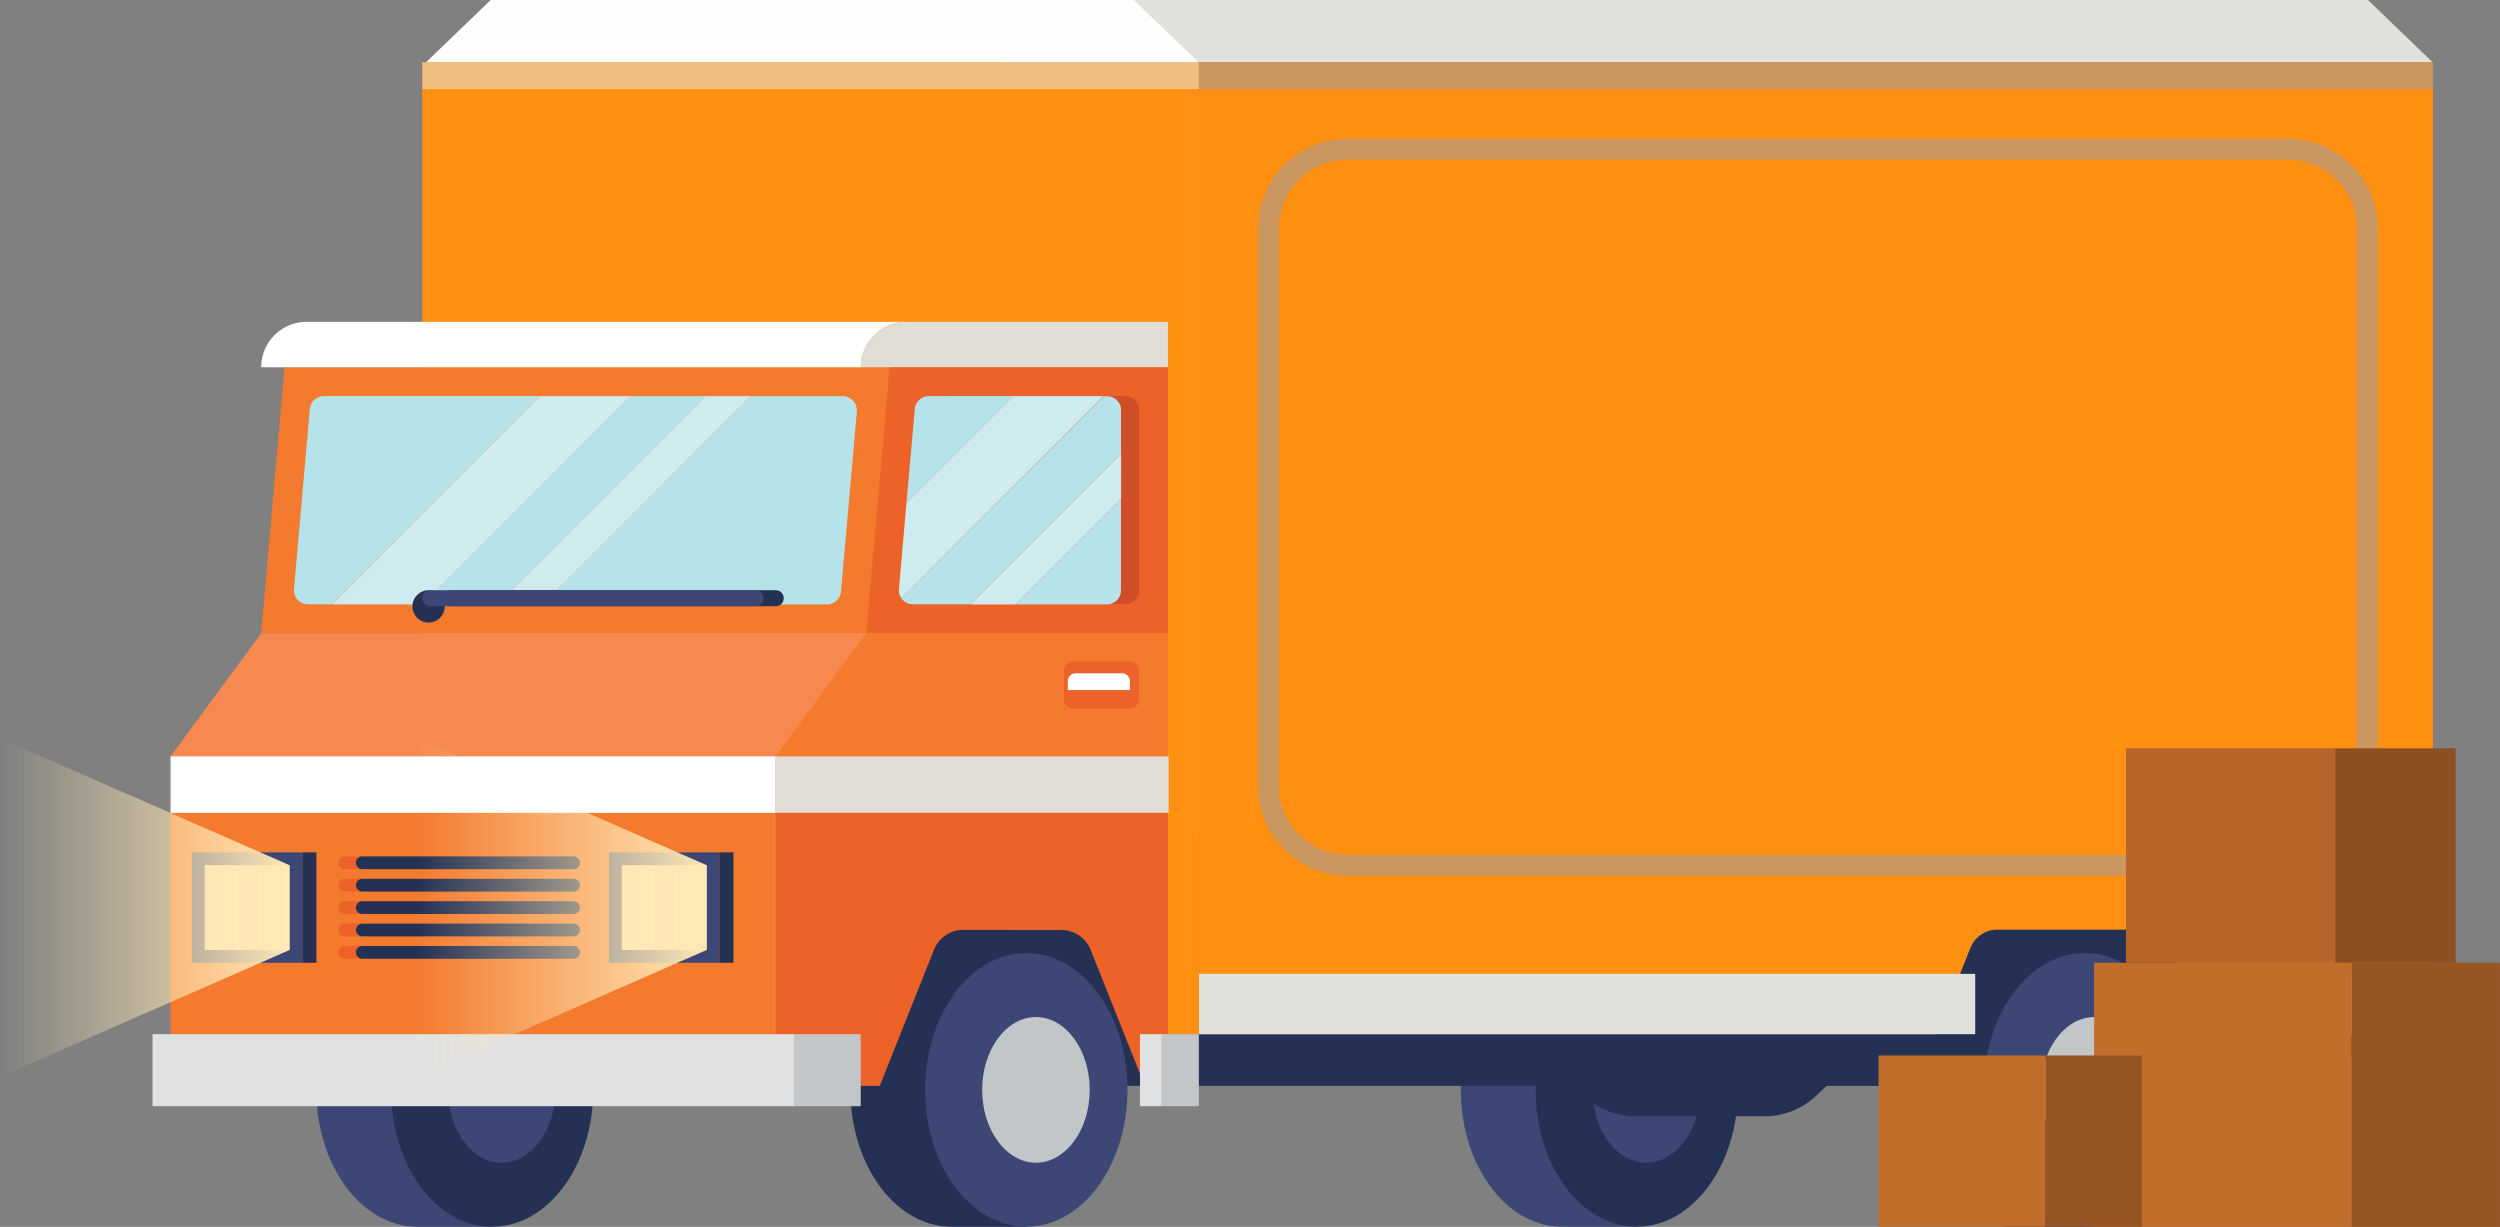 <svg xmlns="http://www.w3.org/2000/svg" xmlns:xlink="http://www.w3.org/1999/xlink" width="225.687" height="110.756" viewBox="0 0 225.687 110.756"><rect x="0" y="0" width="225.687" height="110.756" fill="#808080" stroke="none"/><defs><style>.a{fill:#3c4776;}.b{fill:#243155;}.c{fill:#ff9011;}.d{fill:#f47a2e;}.e{fill:#f6894f;}.f{fill:#ffe8b5;}.g{fill:#ec6228;}.h{fill:#fff;}.i{fill:#e0ddd4;}.j{fill:#cf4d27;}.k{fill:#c3c6c9;}.l{fill:#e0e1e2;}.m{fill:url(#a);}.n{fill:url(#b);}.o{fill:#b6e2ea;}.p{fill:#ceebef;}.q{fill:#e0e0dd;}.r{fill:#fffefe;}.s{fill:#eebf7e;}.t{fill:#c9975f;}.u{fill:#c06e29;}.v{fill:#985524;}.w{fill:#b76428;}.x{fill:#8d4e22;}</style><linearGradient id="a" y1="0.5" x2="1" y2="0.5" gradientUnits="objectBoundingBox"><stop offset="0" stop-color="#ffe8b5" stop-opacity="0"/><stop offset="1" stop-color="#ffe8b5"/></linearGradient><linearGradient id="b" y1="0.5" x2="1" y2="0.5" xlink:href="#a"/></defs><g transform="translate(-31.8 -390.1)"><g transform="translate(31.8 390.1)"><g transform="translate(131.878 86.036)"><path class="a" d="M962.862,997.953a15.018,15.018,0,0,0-2.384-8.322V985.6h-6.747c-5.042,0-9.131,5.533-9.131,12.353s4.089,12.353,9.131,12.353h6.747v-4.031A14.984,14.984,0,0,0,962.862,997.953Z" transform="translate(-944.6 -985.6)"/><ellipse class="b" cx="9.131" cy="12.353" rx="9.131" ry="12.353" transform="translate(6.747)"/><ellipse class="a" cx="4.854" cy="6.574" rx="4.854" ry="6.574" transform="translate(11.89 5.779)"/></g><path class="b" d="M887.443,912.2H780.4v22.6H880.941l6.5-4.666Z" transform="translate(-672.245 -836.769)"/><rect class="c" width="70.114" height="87.726" transform="translate(38.127 5.635)"/><rect class="b" width="30.499" height="18.204" transform="translate(74.709 79.823)"/><g transform="translate(28.549 86.036)"><path class="a" d="M247.662,997.953a15.019,15.019,0,0,0-2.384-8.322V985.6h-6.747c-5.042,0-9.131,5.533-9.131,12.353s4.089,12.353,9.131,12.353h6.747v-4.031A14.868,14.868,0,0,0,247.662,997.953Z" transform="translate(-229.4 -985.6)"/><ellipse class="b" cx="9.131" cy="12.353" rx="9.131" ry="12.353" transform="translate(6.747)"/><ellipse class="a" cx="4.854" cy="6.574" rx="4.854" ry="6.574" transform="translate(11.89 5.779)"/></g><path class="d" d="M249.612,643.612H195l2.109-24.012h54.612Z" transform="translate(-171.421 -586.443)"/><path class="e" d="M193.012,796.91H138.4l8.177-11.11h54.612Z" transform="translate(-122.999 -728.631)"/><rect class="d" width="54.612" height="29.834" transform="translate(15.401 68.28)"/><g transform="translate(17.323 76.948)"><rect class="a" width="9.969" height="9.969" transform="translate(0)"/><rect class="f" width="7.657" height="7.657" transform="translate(1.156 1.156)"/><rect class="b" width="1.271" height="9.969" transform="translate(9.969)"/></g><g transform="translate(54.973 76.948)"><rect class="a" width="9.969" height="9.969"/><rect class="f" width="7.657" height="7.657" transform="translate(1.156 1.156)"/><rect class="b" width="1.271" height="9.969" transform="translate(9.969)"/></g><g transform="translate(30.542 77.309)"><path class="g" d="M244.789,925.778a.58.58,0,0,1,.578-.578h-1.589a.578.578,0,1,0,0,1.156h1.589A.58.58,0,0,1,244.789,925.778Z" transform="translate(-243.2 -925.2)"/><path class="b" d="M274.427,925.778a.58.58,0,0,0-.578-.578H254.778a.578.578,0,1,0,0,1.156h19.071A.58.58,0,0,0,274.427,925.778Z" transform="translate(-252.611 -925.2)"/><g transform="translate(0 2.023)"><path class="g" d="M244.789,939.778a.58.58,0,0,1,.578-.578h-1.589a.578.578,0,0,0,0,1.156h1.589A.58.58,0,0,1,244.789,939.778Z" transform="translate(-243.2 -939.2)"/><path class="b" d="M274.427,939.778a.58.58,0,0,0-.578-.578H254.778a.578.578,0,0,0,0,1.156h19.071A.58.58,0,0,0,274.427,939.778Z" transform="translate(-252.611 -939.2)"/></g><g transform="translate(0 4.045)"><path class="g" d="M244.789,953.778a.58.58,0,0,1,.578-.578h-1.589a.578.578,0,1,0,0,1.156h1.589A.58.58,0,0,1,244.789,953.778Z" transform="translate(-243.2 -953.2)"/><path class="b" d="M274.427,953.778a.58.58,0,0,0-.578-.578H254.778a.578.578,0,1,0,0,1.156h19.071A.58.58,0,0,0,274.427,953.778Z" transform="translate(-252.611 -953.2)"/></g><g transform="translate(0 6.068)"><path class="g" d="M244.789,967.778a.58.58,0,0,1,.578-.578h-1.589a.578.578,0,1,0,0,1.156h1.589A.58.58,0,0,1,244.789,967.778Z" transform="translate(-243.2 -967.2)"/><path class="b" d="M274.427,967.778a.58.58,0,0,0-.578-.578H254.778a.578.578,0,1,0,0,1.156h19.071A.58.58,0,0,0,274.427,967.778Z" transform="translate(-252.611 -967.2)"/></g><g transform="translate(0 8.091)"><path class="g" d="M244.789,981.778a.58.58,0,0,1,.578-.578h-1.589a.578.578,0,1,0,0,1.156h1.589A.58.58,0,0,1,244.789,981.778Z" transform="translate(-243.2 -981.2)"/><path class="b" d="M274.427,981.778a.58.58,0,0,0-.578-.578H254.778a.578.578,0,1,0,0,1.156h19.071A.58.58,0,0,0,274.427,981.778Z" transform="translate(-252.611 -981.2)"/></g></g><path class="h" d="M253.238,591.2H199.1a4.1,4.1,0,0,0-4.1,4.1h54.135A4.11,4.11,0,0,1,253.238,591.2Z" transform="translate(-171.421 -562.146)"/><path class="i" d="M573.8,591.2a4.1,4.1,0,0,0-4.1,4.1h27.725v-4.1Z" transform="translate(-491.986 -562.146)"/><path class="g" d="M575.109,619.6,573,643.612h27.248V619.6Z" transform="translate(-494.809 -586.443)"/><path class="j" d="M725.133,637.6H723.5a1.273,1.273,0,0,1,1.271,1.271V655.11a1.273,1.273,0,0,1-1.271,1.271h1.633a1.273,1.273,0,0,0,1.271-1.271V638.886A1.286,1.286,0,0,0,725.133,637.6Z" transform="translate(-623.566 -601.842)"/><path class="d" d="M516.4,796.91l8.177-11.11h27.248v11.11Z" transform="translate(-446.387 -728.631)"/><g transform="translate(76.775 86.036)"><path class="b" d="M581.462,997.953a15.019,15.019,0,0,0-2.384-8.322V985.6h-6.747c-5.042,0-9.131,5.533-9.131,12.353s4.089,12.353,9.131,12.353h6.747v-4.031A14.984,14.984,0,0,0,581.462,997.953Z" transform="translate(-563.2 -985.6)"/><ellipse class="a" cx="9.131" cy="12.353" rx="9.131" ry="12.353" transform="translate(6.747)"/><ellipse class="k" cx="4.854" cy="6.574" rx="4.854" ry="6.574" transform="translate(11.89 5.779)"/></g><g transform="translate(172.331 86.036)"><path class="b" d="M1242.862,997.953a15.019,15.019,0,0,0-2.384-8.322V985.6h-6.747c-5.042,0-9.131,5.533-9.131,12.353s4.089,12.353,9.131,12.353h6.747v-4.031A14.868,14.868,0,0,0,1242.862,997.953Z" transform="translate(-1224.6 -985.6)"/><ellipse class="a" cx="9.131" cy="12.353" rx="9.131" ry="12.353" transform="translate(6.747)"/><ellipse class="k" cx="4.854" cy="6.574" rx="4.854" ry="6.574" transform="translate(11.89 5.779)"/></g><path class="g" d="M537.768,878.376H542.2a2.84,2.84,0,0,1,2.644,1.791l4.9,12.3h2.08V862.7H516.4v29.748h9.405l4.9-12.295a2.84,2.84,0,0,1,2.644-1.792h4.421Z" transform="translate(-446.387 -794.42)"/><rect class="l" width="57.949" height="6.501" transform="translate(13.769 93.361)"/><rect class="k" width="5.996" height="6.501" transform="translate(71.704 93.361)"/><rect class="k" width="3.352" height="6.501" transform="translate(104.875 93.361)"/><rect class="l" width="1.965" height="6.501" transform="translate(102.911 93.361)"/><path class="m" d="M292.5,881.971l26.121-11.457v-7.657L292.5,851.4Z" transform="translate(-254.835 -784.753)"/><path class="n" d="M31.8,881.971l26.136-11.457v-7.657L31.8,851.4Z" transform="translate(-31.8 -784.753)"/><g transform="translate(26.534 35.758)"><path class="o" d="M314.5,637.6l-18.8,18.811h6.776l18.8-18.811Z" transform="translate(-284.107 -637.6)"/><path class="o" d="M218.166,637.6a1.275,1.275,0,0,0-1.271,1.17l-1.43,16.239a1.268,1.268,0,0,0,1.271,1.387H218.9l18.8-18.8Z" transform="translate(-215.459 -637.6)"/><path class="o" d="M397.889,637.6H389.6l-18.8,18.811h25.673a1.275,1.275,0,0,0,1.271-1.17l.2-2.268L399.175,639A1.3,1.3,0,0,0,397.889,637.6Z" transform="translate(-348.357 -637.6)"/><path class="p" d="M258.1,637.6l-18.8,18.811h8.148l18.8-18.811Z" transform="translate(-235.855 -637.6)"/><path class="p" d="M361.4,637.6l-18.8,18.811h4.074l18.8-18.811Z" transform="translate(-324.231 -637.6)"/><path class="o" d="M666.3,711.421h8.25a1.273,1.273,0,0,0,1.271-1.271V701.9Z" transform="translate(-601.164 -692.61)"/><path class="p" d="M651.71,673.6,638.1,687.21h4.074l9.536-9.536Z" transform="translate(-577.038 -668.399)"/><path class="p" d="M603.783,637.6l-9.637,9.637-.679,7.773a1.264,1.264,0,0,0,.217.838L611.931,637.6Z" transform="translate(-538.849 -637.6)"/><path class="o" d="M614.837,638.971a1.273,1.273,0,0,0-1.271-1.271h-.3L595,655.933a1.267,1.267,0,0,0,1.055.549h5.172l13.6-13.6v-3.915Z" transform="translate(-540.165 -637.686)"/><path class="o" d="M600.223,637.6a1.275,1.275,0,0,0-1.271,1.17l-.751,8.466,9.637-9.637Z" transform="translate(-542.903 -637.6)"/></g><path class="g" d="M702.495,807.677h-5.013a.885.885,0,0,1-.881-.881v-2.514a.885.885,0,0,1,.881-.881h5.013a.885.885,0,0,1,.881.881V806.8A.875.875,0,0,1,702.495,807.677Z" transform="translate(-600.552 -743.688)"/><path class="h" d="M703.9,810.8h-4.19a.709.709,0,0,0-.708.708v.809h5.606v-.809A.709.709,0,0,0,703.9,810.8Z" transform="translate(-602.605 -750.019)"/><path class="q" d="M780.783,390.1H663.266l-5.866,5.635H786.634Z" transform="translate(-567.016 -390.1)"/><path class="r" d="M361.8,390.1H303.751l-5.851,5.635h69.768Z" transform="translate(-259.455 -390.1)"/><rect class="s" width="70.114" height="2.413" transform="translate(38.127 5.635)"/><path class="c" d="M892.377,429.1H781v87.726h66.531l3.106-7.787a2.6,2.6,0,0,1,2.427-1.647H866.2a2.6,2.6,0,0,1,2.427,1.662l3.077,7.787h20.689V429.1Z" transform="translate(-672.758 -423.465)"/><path class="b" d="M1015.211,1055.09H1003.6a6.774,6.774,0,0,1-4.681-1.864L995.1,1049.6h28.606l-3.814,3.626A6.774,6.774,0,0,1,1015.211,1055.09Z" transform="translate(-855.926 -954.318)"/><rect class="q" width="70.071" height="5.447" transform="translate(108.242 87.914)"/><rect class="q" width="20.877" height="5.447" transform="translate(201.328 87.914)"/><rect class="r" width="2.398" height="5.447" transform="translate(198.93 87.914)"/><g transform="translate(113.573 12.526)"><path class="t" d="M910.885,543.317H825.991a8.1,8.1,0,0,1-8.091-8.091V484.891a8.1,8.1,0,0,1,8.091-8.091h84.894a8.1,8.1,0,0,1,8.091,8.091v50.35A8.093,8.093,0,0,1,910.885,543.317Zm-84.894-64.639a6.221,6.221,0,0,0-6.213,6.212v50.35a6.221,6.221,0,0,0,6.213,6.212h84.894a6.221,6.221,0,0,0,6.212-6.212v-50.35a6.221,6.221,0,0,0-6.212-6.212Z" transform="translate(-817.9 -476.8)"/></g><rect class="t" width="111.406" height="2.413" transform="translate(108.213 5.635)"/><rect class="h" width="54.612" height="5.1" transform="translate(15.401 68.28)"/><rect class="i" width="35.527" height="5.1" transform="translate(69.97 68.28)"/><circle class="b" cx="1.459" cy="1.459" r="1.459" transform="translate(37.232 53.283)"/><g transform="translate(38.127 53.283)"><path class="b" d="M338.394,758.9H309.022a.715.715,0,0,0-.722.722h0a.715.715,0,0,0,.722.722H338.38a.715.715,0,0,0,.722-.722h0A.712.712,0,0,0,338.394,758.9Z" transform="translate(-306.48 -758.9)"/><path class="a" d="M325.78,758.9H296.422a.715.715,0,0,0-.722.722h0a.715.715,0,0,0,.722.722H325.78a.715.715,0,0,0,.722-.722h0A.724.724,0,0,0,325.78,758.9Z" transform="translate(-295.7 -758.9)"/></g></g><g transform="translate(220.847 477.017)"><rect class="u" width="23.261" height="23.839"/><rect class="v" width="13.393" height="23.839" transform="translate(23.246)"/></g><g transform="translate(201.386 485.382)"><rect class="u" width="15.083" height="15.459"/><rect class="v" width="8.683" height="15.459" transform="translate(15.083)"/></g><g transform="translate(223.722 457.657)"><rect class="w" width="18.898" height="19.36" transform="translate(0)"/><rect class="x" width="10.879" height="19.36" transform="translate(18.883)"/></g></g></svg>